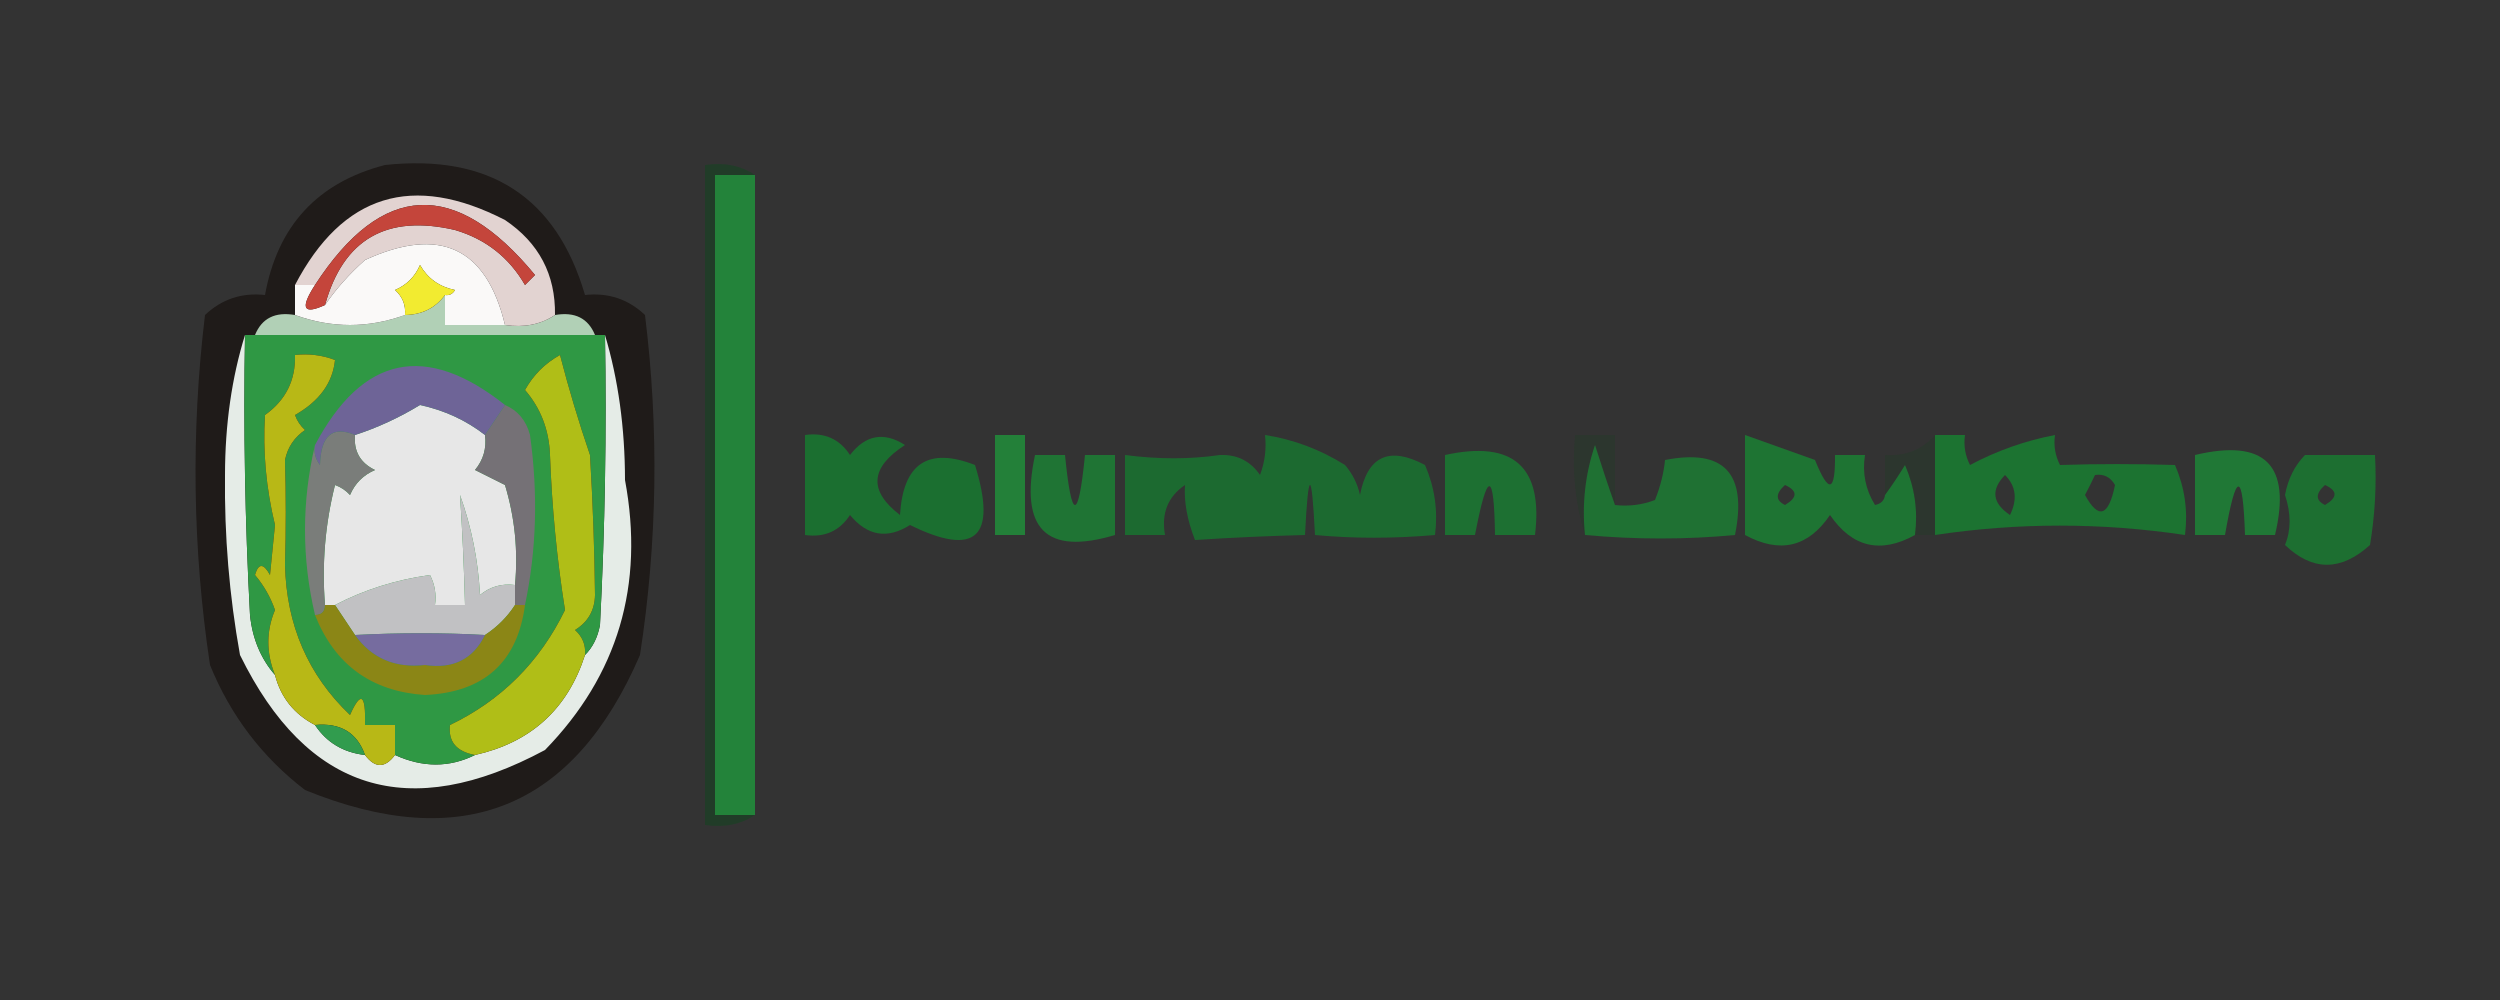 <?xml version="1.0" encoding="UTF-8"?>
<!DOCTYPE svg PUBLIC "-//W3C//DTD SVG 1.1//EN" "http://www.w3.org/Graphics/SVG/1.1/DTD/svg11.dtd">
<svg xmlns="http://www.w3.org/2000/svg" version="1.1" width="250px" height="100px" style="shape-rendering:geometricPrecision; text-rendering:geometricPrecision; image-rendering:optimizeQuality; fill-rule:evenodd; clip-rule:evenodd" xmlns:xlink="http://www.w3.org/1999/xlink">
<rect width="100%" height="100%" fill="#333333" stroke="none"/>
<g><path style="opacity:0.486" fill="#0f461d" d="M 75.5,17.5 C 74.167,17.5 72.833,17.5 71.5,17.5C 71.5,38.833 71.5,60.167 71.5,81.5C 72.833,81.5 74.167,81.5 75.5,81.5C 74.081,82.451 72.415,82.784 70.5,82.5C 70.5,60.5 70.5,38.5 70.5,16.5C 72.415,16.215 74.081,16.549 75.5,17.5 Z"/></g>
<g><path style="opacity:0.878" fill="#218e3b" d="M 75.5,17.5 C 75.5,38.833 75.5,60.167 75.5,81.5C 74.167,81.5 72.833,81.5 71.5,81.5C 71.5,60.167 71.5,38.833 71.5,17.5C 72.833,17.5 74.167,17.5 75.5,17.5 Z"/></g>
<g><path style="opacity:0.945" fill="#1e1a18" d="M 38.5,16.5 C 48.97,15.381 55.636,19.714 58.5,29.5C 60.827,29.247 62.827,29.914 64.5,31.5C 65.909,42.877 65.743,54.21 64,65.5C 57.358,80.897 46.191,85.397 30.5,79C 26.216,75.712 23.05,71.545 21,66.5C 19.255,54.877 19.088,43.21 20.5,31.5C 22.173,29.914 24.173,29.247 26.5,29.5C 27.753,22.582 31.753,18.248 38.5,16.5 Z"/></g>
<g><path style="opacity:1" fill="#b1d0b6" d="M 44.5,29.5 C 44.5,30.5 44.5,31.5 44.5,32.5C 46.5,32.5 48.5,32.5 50.5,32.5C 52.415,32.785 54.081,32.451 55.5,31.5C 57.483,31.157 58.817,31.823 59.5,33.5C 48.167,33.5 36.833,33.5 25.5,33.5C 26.183,31.823 27.517,31.157 29.5,31.5C 33.167,32.833 36.833,32.833 40.5,31.5C 42.199,31.473 43.533,30.806 44.5,29.5 Z"/></g>
<g><path style="opacity:1" fill="#e2d3d1" d="M 55.5,31.5 C 54.081,32.451 52.415,32.785 50.5,32.5C 48.633,24.736 43.966,22.569 36.5,26C 34.93,27.397 33.596,28.897 32.5,30.5C 34.333,23.911 38.667,21.411 45.5,23C 48.575,23.911 50.909,25.744 52.5,28.5C 52.833,28.167 53.167,27.833 53.5,27.5C 45.541,17.839 38.207,18.172 31.5,28.5C 30.833,28.5 30.167,28.5 29.5,28.5C 34.25,19.418 41.25,17.251 50.5,22C 53.892,24.285 55.559,27.452 55.5,31.5 Z"/></g>
<g><path style="opacity:1" fill="#faf9f8" d="M 50.5,32.5 C 48.5,32.5 46.5,32.5 44.5,32.5C 44.5,31.5 44.5,30.5 44.5,29.5C 44.938,29.565 45.272,29.399 45.5,29C 43.939,28.682 42.772,27.849 42,26.5C 41.5,27.667 40.667,28.5 39.5,29C 40.252,29.671 40.586,30.504 40.5,31.5C 36.833,32.833 33.167,32.833 29.5,31.5C 29.5,30.5 29.5,29.5 29.5,28.5C 30.167,28.5 30.833,28.5 31.5,28.5C 29.989,30.837 30.323,31.504 32.5,30.5C 33.596,28.897 34.93,27.397 36.5,26C 43.966,22.569 48.633,24.736 50.5,32.5 Z"/></g>
<g><path style="opacity:1" fill="#f2eb30" d="M 44.5,29.5 C 43.533,30.806 42.199,31.473 40.5,31.5C 40.586,30.504 40.252,29.671 39.5,29C 40.667,28.5 41.5,27.667 42,26.5C 42.772,27.849 43.939,28.682 45.5,29C 45.272,29.399 44.938,29.565 44.5,29.5 Z"/></g>
<g><path style="opacity:1" fill="#c4453b" d="M 32.5,30.5 C 30.323,31.504 29.989,30.837 31.5,28.5C 38.207,18.172 45.541,17.839 53.5,27.5C 53.167,27.833 52.833,28.167 52.5,28.5C 50.909,25.744 48.575,23.911 45.5,23C 38.667,21.411 34.333,23.911 32.5,30.5 Z"/></g>
<g><path style="opacity:0.842" fill="#218e3b" d="M 99.5,43.5 C 100.5,43.5 101.5,43.5 102.5,43.5C 102.5,46.833 102.5,50.167 102.5,53.5C 101.5,53.5 100.5,53.5 99.5,53.5C 99.5,50.167 99.5,46.833 99.5,43.5 Z"/></g>
<g><path style="opacity:0.899" fill="#1c7b34" d="M 188.5,49.5 C 189.158,48.602 189.824,47.602 190.5,46.5C 191.474,48.743 191.808,51.076 191.5,53.5C 188.052,55.406 185.219,54.739 183,51.5C 180.823,54.722 177.99,55.389 174.5,53.5C 174.5,50.167 174.5,46.833 174.5,43.5C 176.798,44.31 179.132,45.144 181.5,46C 182.874,49.41 183.541,49.243 183.5,45.5C 184.5,45.5 185.5,45.5 186.5,45.5C 186.215,47.288 186.548,48.955 187.5,50.5C 188.107,50.376 188.44,50.043 188.5,49.5 Z M 178.5,48.5 C 179.773,49.077 179.773,49.743 178.5,50.5C 177.537,50.03 177.537,49.364 178.5,48.5 Z"/></g>
<g><path style="opacity:0.2" fill="#0f441d" d="M 193.5,43.5 C 193.5,46.833 193.5,50.167 193.5,53.5C 192.833,53.5 192.167,53.5 191.5,53.5C 191.808,51.076 191.474,48.743 190.5,46.5C 189.824,47.602 189.158,48.602 188.5,49.5C 188.5,48.167 188.5,46.833 188.5,45.5C 190.554,45.635 192.221,44.968 193.5,43.5 Z"/></g>
<g><path style="opacity:0.966" fill="#1b7531" d="M 193.5,43.5 C 194.5,43.5 195.5,43.5 196.5,43.5C 196.351,44.552 196.517,45.552 197,46.5C 199.695,45.067 202.529,44.067 205.5,43.5C 205.351,44.552 205.517,45.552 206,46.5C 209.789,46.377 213.623,46.377 217.5,46.5C 218.474,48.743 218.808,51.076 218.5,53.5C 210.125,52.25 201.791,52.25 193.5,53.5C 193.5,50.167 193.5,46.833 193.5,43.5 Z M 200.5,47.5 C 201.598,48.601 201.765,49.934 201,51.5C 199.232,50.318 199.065,48.985 200.5,47.5 Z M 209.5,47.5 C 210.376,47.369 211.043,47.703 211.5,48.5C 210.86,51.648 209.86,51.981 208.5,49.5C 208.863,48.816 209.196,48.15 209.5,47.5 Z"/></g>
<g><path style="opacity:0.96" fill="#1a7230" d="M 80.5,43.5 C 82.451,43.227 83.951,43.893 85,45.5C 86.555,43.485 88.389,43.151 90.5,44.5C 87.005,46.755 86.838,49.088 90,51.5C 90.31,46.339 92.81,44.672 97.5,46.5C 99.741,53.74 97.574,55.74 91,52.5C 88.733,53.935 86.733,53.602 85,51.5C 83.951,53.107 82.451,53.773 80.5,53.5C 80.5,50.167 80.5,46.833 80.5,43.5 Z"/></g>
<g><path style="opacity:0.204" fill="#0f441c" d="M 161.5,50.5 C 160.835,48.631 160.169,46.631 159.5,44.5C 158.516,47.428 158.183,50.428 158.5,53.5C 157.521,50.375 157.187,47.042 157.5,43.5C 158.833,43.5 160.167,43.5 161.5,43.5C 161.5,45.833 161.5,48.167 161.5,50.5 Z"/></g>
<g><path style="opacity:0.884" fill="#1d7c34" d="M 103.5,45.5 C 104.5,45.5 105.5,45.5 106.5,45.5C 107.167,52.167 107.833,52.167 108.5,45.5C 109.5,45.5 110.5,45.5 111.5,45.5C 111.5,48.167 111.5,50.833 111.5,53.5C 104.603,55.571 101.937,52.904 103.5,45.5 Z"/></g>
<g><path style="opacity:0.874" fill="#1a7230" d="M 126.5,43.5 C 129.343,43.942 132.009,44.942 134.5,46.5C 135.251,47.376 135.751,48.376 136,49.5C 136.752,45.597 138.919,44.597 142.5,46.5C 143.474,48.743 143.808,51.076 143.5,53.5C 139.347,53.862 135.347,53.862 131.5,53.5C 131.167,46.833 130.833,46.833 130.5,53.5C 126.775,53.595 123.109,53.762 119.5,54C 118.721,52.006 118.387,50.172 118.5,48.5C 116.783,49.669 116.116,51.335 116.5,53.5C 115.167,53.5 113.833,53.5 112.5,53.5C 112.5,50.833 112.5,48.167 112.5,45.5C 115.818,45.939 118.984,45.939 122,45.5C 123.711,45.439 125.044,46.106 126,47.5C 126.49,46.207 126.657,44.873 126.5,43.5 Z"/></g>
<g><path style="opacity:0.901" fill="#1b7732" d="M 144.5,45.5 C 151.33,44 154.33,46.667 153.5,53.5C 152.167,53.5 150.833,53.5 149.5,53.5C 149.408,46.992 148.742,46.992 147.5,53.5C 146.5,53.5 145.5,53.5 144.5,53.5C 144.5,50.833 144.5,48.167 144.5,45.5 Z"/></g>
<g><path style="opacity:0.871" fill="#1c7a33" d="M 161.5,50.5 C 162.873,50.657 164.207,50.49 165.5,50C 166.051,48.602 166.384,47.268 166.5,46C 172.412,44.838 174.746,47.338 173.5,53.5C 168.596,53.966 163.596,53.966 158.5,53.5C 158.183,50.428 158.516,47.428 159.5,44.5C 160.169,46.631 160.835,48.631 161.5,50.5 Z"/></g>
<g><path style="opacity:0.877" fill="#1e8237" d="M 219.5,45.5 C 226.5,43.833 229.167,46.5 227.5,53.5C 226.5,53.5 225.5,53.5 224.5,53.5C 224.29,47.034 223.623,47.034 222.5,53.5C 221.5,53.5 220.5,53.5 219.5,53.5C 219.5,50.833 219.5,48.167 219.5,45.5 Z"/></g>
<g><path style="opacity:0.905" fill="#1b7531" d="M 230.5,45.5 C 232.833,45.5 235.167,45.5 237.5,45.5C 237.665,48.518 237.498,51.518 237,54.5C 234.085,57.135 231.252,57.135 228.5,54.5C 229.112,53.005 229.112,51.338 228.5,49.5C 228.803,47.886 229.47,46.552 230.5,45.5 Z M 232.5,48.5 C 233.773,49.077 233.773,49.743 232.5,50.5C 231.537,50.03 231.537,49.364 232.5,48.5 Z"/></g>
<g><path style="opacity:1" fill="#e5ece7" d="M 24.5,33.5 C 24.334,42.839 24.5,52.173 25,61.5C 25.24,63.852 26.073,65.852 27.5,67.5C 28.08,69.749 29.413,71.415 31.5,72.5C 32.659,74.25 34.326,75.25 36.5,75.5C 37.5,76.833 38.5,76.833 39.5,75.5C 42.272,76.767 44.939,76.767 47.5,75.5C 53.089,74.243 56.756,70.91 58.5,65.5C 59.268,64.737 59.768,63.737 60,62.5C 60.5,52.839 60.666,43.172 60.5,33.5C 61.827,37.951 62.494,42.784 62.5,48C 64.461,58.511 61.794,67.511 54.5,75C 40.867,82.322 30.701,79.155 24,65.5C 22.93,59.564 22.43,53.564 22.5,47.5C 22.507,42.449 23.173,37.782 24.5,33.5 Z"/></g>
<g><path style="opacity:1" fill="#2f9844" d="M 24.5,33.5 C 24.833,33.5 25.167,33.5 25.5,33.5C 36.833,33.5 48.167,33.5 59.5,33.5C 59.833,33.5 60.167,33.5 60.5,33.5C 60.666,43.172 60.5,52.839 60,62.5C 59.768,63.737 59.268,64.737 58.5,65.5C 58.586,64.504 58.252,63.671 57.5,63C 58.804,62.196 59.471,61.029 59.5,59.5C 59.451,54.985 59.285,50.319 59,45.5C 57.876,42.217 56.876,38.883 56,35.5C 54.5,36.333 53.333,37.5 52.5,39C 54.074,40.826 54.907,42.992 55,45.5C 55.193,50.75 55.693,55.917 56.5,61C 53.975,66.192 50.141,70.025 45,72.5C 44.804,74.154 45.637,75.154 47.5,75.5C 44.939,76.767 42.272,76.767 39.5,75.5C 39.5,74.5 39.5,73.5 39.5,72.5C 38.5,72.5 37.5,72.5 36.5,72.5C 36.587,69.402 36.087,69.068 35,71.5C 30.811,67.514 28.644,62.514 28.5,56.5C 28.601,52.985 28.601,49.485 28.5,46C 28.759,44.739 29.426,43.739 30.5,43C 30.043,42.586 29.709,42.086 29.5,41.5C 31.937,40.119 33.27,38.286 33.5,36C 32.207,35.51 30.873,35.343 29.5,35.5C 29.571,38.024 28.571,40.024 26.5,41.5C 26.275,45.14 26.609,48.807 27.5,52.5C 27.333,54.167 27.167,55.833 27,57.5C 26.346,56.304 25.846,56.304 25.5,57.5C 26.383,58.548 27.05,59.715 27.5,61C 26.614,63.112 26.614,65.278 27.5,67.5C 26.073,65.852 25.24,63.852 25,61.5C 24.5,52.173 24.334,42.839 24.5,33.5 Z"/></g>
<g><path style="opacity:1" fill="#e7e7e7" d="M 48.5,43.5 C 48.67,44.822 48.337,45.989 47.5,47C 48.5,47.5 49.5,48 50.5,48.5C 51.487,51.768 51.82,55.102 51.5,58.5C 50.178,58.33 49.011,58.663 48,59.5C 47.82,56.044 47.153,52.711 46,49.5C 46.238,53.109 46.405,56.775 46.5,60.5C 45.5,60.5 44.5,60.5 43.5,60.5C 43.65,59.448 43.483,58.448 43,57.5C 39.588,57.973 36.422,58.973 33.5,60.5C 33.167,60.5 32.833,60.5 32.5,60.5C 32.176,56.445 32.509,52.445 33.5,48.5C 34.086,48.709 34.586,49.043 35,49.5C 35.5,48.333 36.333,47.5 37.5,47C 36.027,46.29 35.36,45.124 35.5,43.5C 37.749,42.769 39.916,41.769 42,40.5C 44.443,41.03 46.61,42.03 48.5,43.5 Z"/></g>
<g><path style="opacity:1" fill="#757176" d="M 50.5,40.5 C 51.79,41.058 52.623,42.058 53,43.5C 53.818,49.349 53.652,55.015 52.5,60.5C 52.167,60.5 51.833,60.5 51.5,60.5C 51.5,59.833 51.5,59.167 51.5,58.5C 51.82,55.102 51.487,51.768 50.5,48.5C 49.5,48 48.5,47.5 47.5,47C 48.337,45.989 48.67,44.822 48.5,43.5C 49.167,42.5 49.833,41.5 50.5,40.5 Z"/></g>
<g><path style="opacity:1" fill="#7a7d7a" d="M 35.5,43.5 C 35.36,45.124 36.027,46.29 37.5,47C 36.333,47.5 35.5,48.333 35,49.5C 34.586,49.043 34.086,48.709 33.5,48.5C 32.509,52.445 32.176,56.445 32.5,60.5C 32.5,61.167 32.167,61.5 31.5,61.5C 30.167,55.833 30.167,50.167 31.5,44.5C 31.369,45.239 31.536,45.906 32,46.5C 32.075,43.553 33.242,42.553 35.5,43.5 Z"/></g>
<g><path style="opacity:1" fill="#6e6497" d="M 50.5,40.5 C 49.833,41.5 49.167,42.5 48.5,43.5C 46.61,42.03 44.443,41.03 42,40.5C 39.916,41.769 37.749,42.769 35.5,43.5C 33.242,42.553 32.075,43.553 32,46.5C 31.536,45.906 31.369,45.239 31.5,44.5C 36.249,35.542 42.582,34.209 50.5,40.5 Z"/></g>
<g><path style="opacity:1" fill="#c1c1c3" d="M 51.5,58.5 C 51.5,59.167 51.5,59.833 51.5,60.5C 50.728,61.694 49.728,62.694 48.5,63.5C 44.347,63.264 40.013,63.264 35.5,63.5C 34.833,62.5 34.167,61.5 33.5,60.5C 36.422,58.973 39.588,57.973 43,57.5C 43.483,58.448 43.65,59.448 43.5,60.5C 44.5,60.5 45.5,60.5 46.5,60.5C 46.405,56.775 46.238,53.109 46,49.5C 47.153,52.711 47.82,56.044 48,59.5C 49.011,58.663 50.178,58.33 51.5,58.5 Z"/></g>
<g><path style="opacity:1" fill="#b8b816" d="M 39.5,75.5 C 38.5,76.833 37.5,76.833 36.5,75.5C 35.7,73.259 34.034,72.259 31.5,72.5C 29.413,71.415 28.08,69.749 27.5,67.5C 26.614,65.278 26.614,63.112 27.5,61C 27.05,59.715 26.383,58.548 25.5,57.5C 25.846,56.304 26.346,56.304 27,57.5C 27.167,55.833 27.333,54.167 27.5,52.5C 26.609,48.807 26.275,45.14 26.5,41.5C 28.571,40.024 29.571,38.024 29.5,35.5C 30.873,35.343 32.207,35.51 33.5,36C 33.27,38.286 31.937,40.119 29.5,41.5C 29.709,42.086 30.043,42.586 30.5,43C 29.426,43.739 28.759,44.739 28.5,46C 28.601,49.485 28.601,52.985 28.5,56.5C 28.644,62.514 30.811,67.514 35,71.5C 36.087,69.068 36.587,69.402 36.5,72.5C 37.5,72.5 38.5,72.5 39.5,72.5C 39.5,73.5 39.5,74.5 39.5,75.5 Z"/></g>
<g><path style="opacity:1" fill="#8b8616" d="M 32.5,60.5 C 32.833,60.5 33.167,60.5 33.5,60.5C 34.167,61.5 34.833,62.5 35.5,63.5C 37.166,65.828 39.499,66.828 42.5,66.5C 45.308,66.922 47.308,65.922 48.5,63.5C 49.728,62.694 50.728,61.694 51.5,60.5C 51.833,60.5 52.167,60.5 52.5,60.5C 51.741,66.232 48.408,69.232 42.5,69.5C 37.142,69.14 33.475,66.473 31.5,61.5C 32.167,61.5 32.5,61.167 32.5,60.5 Z"/></g>
<g><path style="opacity:1" fill="#766c9f" d="M 48.5,63.5 C 47.308,65.922 45.308,66.922 42.5,66.5C 39.499,66.828 37.166,65.828 35.5,63.5C 40.013,63.264 44.347,63.264 48.5,63.5 Z"/></g>
<g><path style="opacity:1" fill="#b0be17" d="M 58.5,65.5 C 56.756,70.91 53.089,74.243 47.5,75.5C 45.637,75.154 44.804,74.154 45,72.5C 50.141,70.025 53.975,66.192 56.5,61C 55.693,55.917 55.193,50.75 55,45.5C 54.907,42.992 54.074,40.826 52.5,39C 53.333,37.5 54.5,36.333 56,35.5C 56.876,38.883 57.876,42.217 59,45.5C 59.285,50.319 59.451,54.985 59.5,59.5C 59.471,61.029 58.804,62.196 57.5,63C 58.252,63.671 58.586,64.504 58.5,65.5 Z"/></g>
<g><path style="opacity:1" fill="#319c4e" d="M 31.5,72.5 C 34.034,72.259 35.7,73.259 36.5,75.5C 34.326,75.25 32.659,74.25 31.5,72.5 Z"/></g>
</svg>

